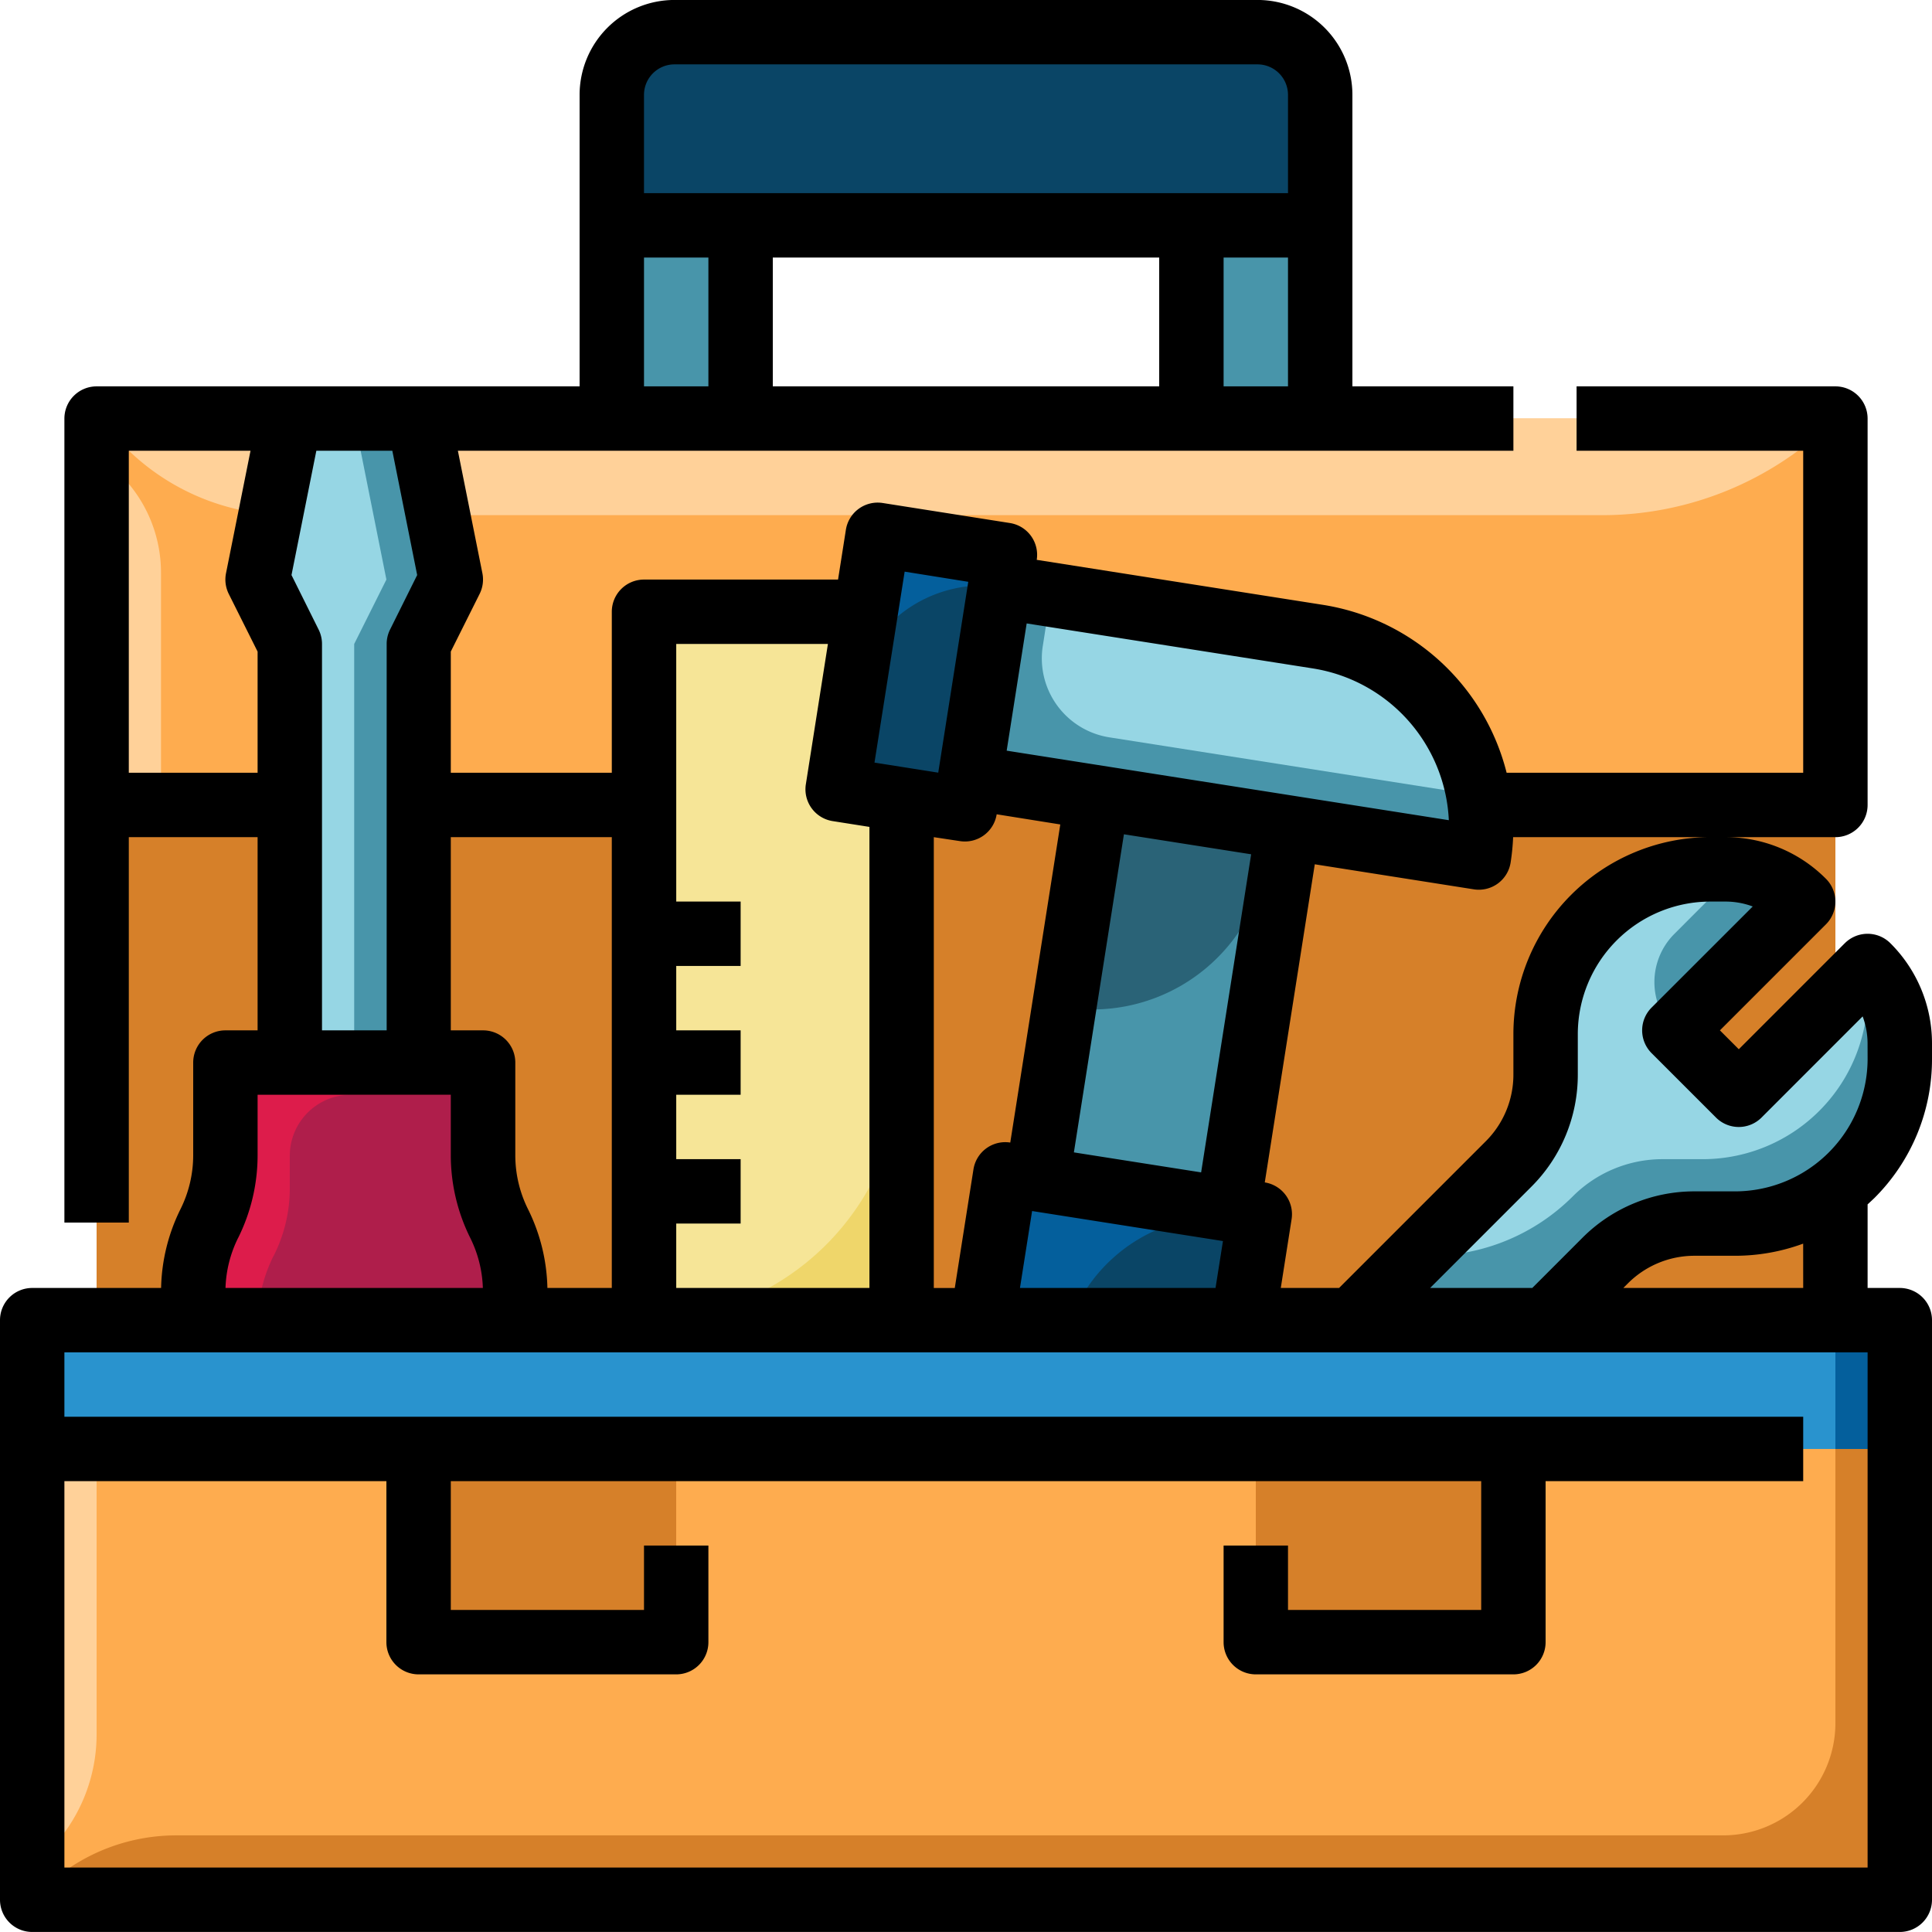 <svg xmlns="http://www.w3.org/2000/svg" xmlns:xlink="http://www.w3.org/1999/xlink" width="57" height="57" viewBox="0 0 57 57">
  <defs>
    <clipPath id="clip-path">
      <rect id="Rectángulo_307085" data-name="Rectángulo 307085" width="57" height="57" transform="translate(194 9546.434)" fill="#583cb6" stroke="#707070" stroke-width="1"/>
    </clipPath>
  </defs>
  <g id="Enmascarar_grupo_878449" data-name="Enmascarar grupo 878449" transform="translate(-194 -9546.434)" clip-path="url(#clip-path)">
    <g id="caja-de-herramientas" transform="translate(192.1 9544.533)">
      <path id="Trazado_632954" data-name="Trazado 632954" d="M4.75,24.7h51.3V41.8H4.75Z" fill="#d68029"/>
      <path id="Trazado_632955" data-name="Trazado 632955" d="M19.95,7.6h3.8v7.6h-3.8Z" fill="#4895aa"/>
      <path id="Trazado_632956" data-name="Trazado 632956" d="M37.05,7.6h3.8v7.6h-3.8Z" fill="#4895aa"/>
      <path id="Trazado_632957" data-name="Trazado 632957" d="M4.75,14.25h51.3v11.4H4.75Z" fill="#feac4f"/>
      <path id="Trazado_632958" data-name="Trazado 632958" d="M4.75,14.25h51.3a9.73,9.73,0,0,1-6.88,2.85H10.425a6.821,6.821,0,0,1-4.823-2Z" fill="#ffd199"/>
      <path id="Trazado_632959" data-name="Trazado 632959" d="M4.75,15.2V25.65h1.9V18.791a4.082,4.082,0,0,0-1.2-2.887Z" fill="#ffd199"/>
      <path id="Trazado_632960" data-name="Trazado 632960" d="M21.8,2.85H39A1.848,1.848,0,0,1,40.85,4.7V8.55H19.95V4.7A1.848,1.848,0,0,1,21.8,2.85Z" fill="#0a4566"/>
      <path id="Trazado_632961" data-name="Trazado 632961" d="M41.8,40.85l4.6-4.6A3.743,3.743,0,0,0,47.5,33.6V32.415a4.865,4.865,0,0,1,4.865-4.865h.441a3.244,3.244,0,0,1,2.294.95l-3.8,3.8,1.9,1.9L57,30.4a3.244,3.244,0,0,1,.95,2.294v.441A4.865,4.865,0,0,1,53.085,38H51.9a3.743,3.743,0,0,0-2.647,1.1L47.5,40.85Z" fill="#96d6e4"/>
      <path id="Trazado_632962" data-name="Trazado 632962" d="M51.3,32.3l3.8-3.8a3.243,3.243,0,0,0-1.922-.928L51.3,29.453a2.012,2.012,0,0,0,0,2.847Z" fill="#4895aa"/>
      <path id="Trazado_632963" data-name="Trazado 632963" d="M57,30.4l-.022.022a3.245,3.245,0,0,1,.022.371v.441A4.865,4.865,0,0,1,52.135,36.1H50.951A3.743,3.743,0,0,0,48.3,37.2,5.987,5.987,0,0,1,44.07,38.95H43.7l-1.9,1.9h5.7L49.254,39.1A3.743,3.743,0,0,1,51.9,38h1.184a4.865,4.865,0,0,0,4.865-4.865v-.441A3.244,3.244,0,0,0,57,30.4Z" fill="#4895aa"/>
      <path id="Trazado_632964" data-name="Trazado 632964" d="M14.25,35.15h-3.8V20.9L9.5,19l.95-4.75h3.8L15.2,19l-.95,1.9Z" fill="#96d6e4"/>
      <path id="Trazado_632965" data-name="Trazado 632965" d="M14.25,14.25h-1.9L13.3,19l-.95,1.9V35.15h1.9V20.9L15.2,19Z" fill="#4895aa"/>
      <path id="Trazado_632966" data-name="Trazado 632966" d="M17.1,40.85H7.6v-.838A4.5,4.5,0,0,1,8.075,38a4.5,4.5,0,0,0,.475-2.012V33.25h7.6v2.738A4.5,4.5,0,0,0,16.625,38a4.5,4.5,0,0,1,.475,2.012Z" fill="#af1e4b"/>
      <path id="Trazado_632967" data-name="Trazado 632967" d="M9.969,38.962A4.415,4.415,0,0,0,10.45,37V36a1.8,1.8,0,0,1,1.8-1.8h3.9v-.95H8.55v2.74a4.69,4.69,0,0,1-.5,2.051A4.5,4.5,0,0,0,7.6,40.012v.838H9.5a4.5,4.5,0,0,1,.466-1.888Z" fill="#dd1c4b"/>
      <path id="Trazado_632968" data-name="Trazado 632968" d="M38.053,38.053l-5.648-.778L34.383,24.7,40,25.65Z" fill="#2a6377"/>
      <path id="Trazado_632969" data-name="Trazado 632969" d="M38.053,38.053l-5.648-.778.891-5.659a5.22,5.22,0,0,0,5.725-3.329L40,25.65Z" fill="#4895aa"/>
      <path id="Trazado_632970" data-name="Trazado 632970" d="M30.925,37.091h7.6v7.6h-7.6Z" transform="translate(6.775 -4.898) rotate(8.916)" fill="#0a4566"/>
      <path id="Trazado_632971" data-name="Trazado 632971" d="M32.81,44.434l-2.432-.383,1.181-7.508,7.508,1.181-1.391.073a4.761,4.761,0,0,0-4.453,4.015Z" fill="#045f9c"/>
      <path id="Trazado_632972" data-name="Trazado 632972" d="M20.9,19.95h7.6v22.8H20.9Z" fill="#efd66a"/>
      <path id="Trazado_632973" data-name="Trazado 632973" d="M20.9,19.95h7.6v13.3a7.6,7.6,0,0,1-7.6,7.6Z" fill="#f6e597"/>
      <path id="Trazado_632974" data-name="Trazado 632974" d="M45.53,27.2,30.025,24.762l.966-5.618,9.794,1.54A5.7,5.7,0,0,1,45.53,27.2Z" fill="#96d6e4"/>
      <path id="Trazado_632975" data-name="Trazado 632975" d="M32.666,20.958l.237-1.513-1.5-.237-.886,5.631L45.53,27.2a5.688,5.688,0,0,0-.01-1.833L34.63,23.655a2.359,2.359,0,0,1-1.964-2.7Z" fill="#4895aa"/>
      <path id="Trazado_632976" data-name="Trazado 632976" d="M27.183,17.93h3.8v7.6h-3.8Z" transform="translate(3.729 -4.254) rotate(8.916)" fill="#045f9c"/>
      <path id="Trazado_632977" data-name="Trazado 632977" d="M30.367,25.778l-3.754-.591.427-2.717a3.9,3.9,0,0,1,4.36-3.262Z" fill="#0a4566"/>
      <path id="Trazado_632978" data-name="Trazado 632978" d="M2.85,40.85h55.1v17.1H2.85Z" fill="#feac4f"/>
      <path id="Trazado_632979" data-name="Trazado 632979" d="M56.05,40.85V52.739a3.311,3.311,0,0,1-3.311,3.311H7.1a5.662,5.662,0,0,0-4,1.658l-.242.242h55.1V40.85Z" fill="#d68029"/>
      <path id="Trazado_632980" data-name="Trazado 632980" d="M3.314,56.536,2.85,57V40.85h1.9V53.069a4.9,4.9,0,0,1-1.436,3.466Z" fill="#ffd199"/>
      <path id="Trazado_632981" data-name="Trazado 632981" d="M14.25,44.65h7.6v5.7h-7.6Z" fill="#d68029"/>
      <path id="Trazado_632982" data-name="Trazado 632982" d="M38.95,44.65h7.6v5.7h-7.6Z" fill="#d68029"/>
      <path id="Trazado_632983" data-name="Trazado 632983" d="M2.85,40.85h55.1v3.8H2.85Z" fill="#2993ce"/>
      <path id="Trazado_632984" data-name="Trazado 632984" d="M56.05,40.85h1.9v3.8h-1.9Z" fill="#045f9c"/>
      <path id="Trazado_632985" data-name="Trazado 632985" d="M56.328,29.728,53.2,32.857l-.557-.557,3.128-3.128a.95.95,0,0,0,0-1.344A4.166,4.166,0,0,0,52.807,26.6H56.05a.95.95,0,0,0,.95-.95V14.25a.95.95,0,0,0-.95-.95H48.414v1.9H55.1v9.5H46.35a6.66,6.66,0,0,0-5.417-4.954l-8.446-1.328a.95.95,0,0,0-.791-1.086l-3.754-.591a.95.95,0,0,0-1.086.791L26.625,19H20.9a.95.95,0,0,0-.95.95V24.7H15.2V21.124l.85-1.7a.95.95,0,0,0,.082-.611L15.409,15.2H46.55V13.3H41.8V4.7A2.8,2.8,0,0,0,39,1.9H21.8A2.8,2.8,0,0,0,19,4.7v8.6H4.75a.95.95,0,0,0-.95.95V37.97H5.7V26.6H9.5v5.7H8.55a.95.95,0,0,0-.95.95v2.738a3.567,3.567,0,0,1-.375,1.587A5.479,5.479,0,0,0,6.653,39.9H2.85a.95.95,0,0,0-.95.95v17.1a.95.95,0,0,0,.95.95h55.1a.95.95,0,0,0,.95-.95V40.85a.95.95,0,0,0-.95-.95H57V37.434c.067-.061.132-.123.2-.187a5.777,5.777,0,0,0,1.7-4.112v-.441a4.166,4.166,0,0,0-1.228-2.965.95.95,0,0,0-1.344,0ZM45.382,28.139a.949.949,0,0,0,1.086-.791,6.7,6.7,0,0,0,.074-.749h5.823a5.815,5.815,0,0,0-5.815,5.815V33.6a2.775,2.775,0,0,1-.818,1.975L41.407,39.9h-1.72l.319-2.028a.95.95,0,0,0-.791-1.086L40.69,27.4ZM30.219,26.716a.949.949,0,0,0,1.086-.791l1.877.3-1.476,9.385a.95.95,0,0,0-1.086.791l-.551,3.5H29.45V26.6ZM33.583,35.9l1.476-9.385,3.754.59-1.476,9.385ZM32.35,37.63l5.631.886L37.762,39.9h-5.77Zm12.3-11.53L31.6,24.048l.59-3.754,8.446,1.328A4.759,4.759,0,0,1,44.645,26.1Zm-16.06-7.334,1.877.3-.886,5.631L27.7,24.4ZM26.326,20.9l-.651,4.14a.95.95,0,0,0,.791,1.086l1.085.171V39.9h-5.7V38h1.9V36.1h-1.9V34.2h1.9V32.3h-1.9V30.4h1.9V28.5h-1.9V20.9ZM19.95,26.6V39.9h-1.9a5.479,5.479,0,0,0-.572-2.325,3.567,3.567,0,0,1-.375-1.587V33.25a.95.95,0,0,0-.95-.95H15.2V26.6ZM36.1,9.5v3.8H24.7V9.5ZM38,13.3V9.5h1.9v3.8ZM20.9,4.7a.9.9,0,0,1,.9-.9H39a.9.9,0,0,1,.9.9V7.6h-19Zm0,4.8h1.9v3.8H20.9ZM5.7,24.7V15.2H9.291l-.723,3.614a.95.95,0,0,0,.082.611l.85,1.7V24.7Zm5.6-4.225-.8-1.608.733-3.667h2.242l.733,3.667-.8,1.608a.949.949,0,0,0-.1.425V32.3H11.4V20.9a.949.949,0,0,0-.1-.425ZM8.925,38.425A5.478,5.478,0,0,0,9.5,35.988V34.2h5.7v1.788a5.478,5.478,0,0,0,.575,2.437,3.567,3.567,0,0,1,.371,1.475H8.553a3.567,3.567,0,0,1,.371-1.475ZM57,57H3.8V45.6h9.5v4.75a.95.95,0,0,0,.95.95h7.6a.95.95,0,0,0,.95-.95V47.5H20.9v1.9H15.2V45.6H45.6v3.8H39.9V47.5H38v2.85a.95.95,0,0,0,.95.95h7.6a.95.95,0,0,0,.95-.95V45.6h7.6V43.7H3.8V41.8H57ZM55.1,39.9H49.793l.132-.132A2.775,2.775,0,0,1,51.9,38.95h1.184a5.815,5.815,0,0,0,2.015-.358ZM57,33.135a3.915,3.915,0,0,1-3.915,3.915H51.9a4.662,4.662,0,0,0-3.319,1.375L47.107,39.9H44.093l2.982-2.982A4.662,4.662,0,0,0,48.45,33.6V32.415A3.915,3.915,0,0,1,52.365,28.5h.441a2.293,2.293,0,0,1,.805.145l-2.984,2.983a.95.95,0,0,0,0,1.344l1.9,1.9a.95.95,0,0,0,1.344,0l2.983-2.984a2.293,2.293,0,0,1,.145.805Z"/>
    </g>
  </g>
</svg>
